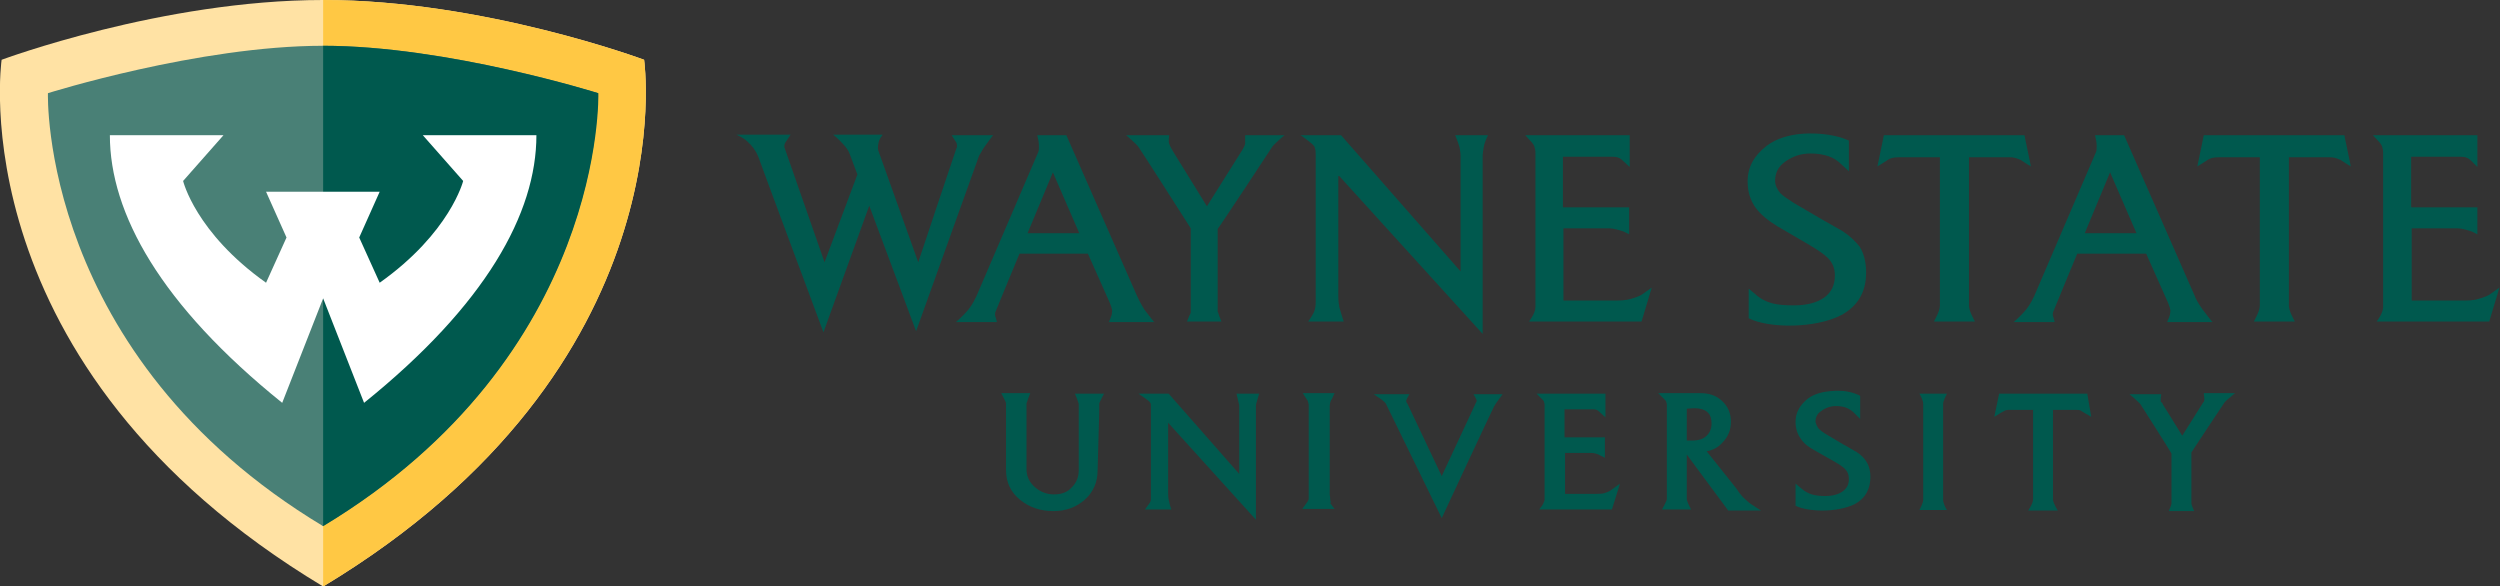 <?xml version="1.0" encoding="utf-8"?>
<!-- Generator: Adobe Illustrator 27.0.1, SVG Export Plug-In . SVG Version: 6.00 Build 0)  -->
<svg version="1.1" id="Layer_1" xmlns="http://www.w3.org/2000/svg" xmlns:xlink="http://www.w3.org/1999/xlink" x="0px" y="0px"
	 viewBox="0 0 464.2 108.9" style="enable-background:new 0 0 464.2 108.9;" xml:space="preserve">
<rect x="0" y="0" width="464.2" height="108.9" fill="#333333" stroke="none"/>
<style type="text/css">
	.st0{fill:#00594E;}
	.st1{fill:#FFE2A4;}
	.st2{fill:#FFC844;}
	.st3{fill:#498076;}
	.st4{fill:#FFFFFF;}
</style>
<g>
	<g>
		<path class="st0" d="M182.5,27.7c0.3-0.5,1.9-2.6,1.9-2.6h-7.7l0.7,1.1c0.1,0.1,0.3,0.5,0.3,0.8c0,0.2,0,0.4-0.1,0.5
			c-0.1,0.2-7.1,21.2-7.1,21.2s-7.3-20.4-7.4-20.7c-0.2-0.6,0-1.4,0.1-1.8c0.1-0.4,0.7-1.2,0.7-1.2h-9.2c0,0,1,0.8,1.8,1.7
			c0.7,0.7,1.2,1.6,1.2,1.7l1.5,4l-6.1,16.3c0,0-7.2-20.6-7.4-21.2c-0.2-0.6,0.1-1,0.3-1.3l0.8-1.2h-10.1c0,0,1.3,0.5,2.1,1.3
			c0.8,0.7,1.5,1.6,2,2.8c0.4,1.2,12.1,32.6,12.1,32.6l8.5-23.5l8.7,23.3c0,0,11.6-32.3,11.7-32.6C181.9,28.8,182.2,28.2,182.5,27.7
			z"/>
		<path class="st0" d="M342.1,42.9c-1.2-0.7-2.5-1.4-3.7-2.1l-5.3-3.1c-1.1-0.7-2-1.3-2.5-1.8c-0.6-0.7-1-1.5-1-2.3
			c0-1.5,0.6-2.7,1.9-3.6c1.4-1,2.9-1.5,4.7-1.5c1.3,0,2.4,0.2,3.3,0.5c0.9,0.3,1.7,0.8,2.5,1.6l1.3,1.2v-5.7l-0.5-0.2
			c-1.4-0.6-3.2-0.9-4.3-1s-6.7-0.7-10.5,2.2c-2.3,1.8-3.5,3.9-3.5,6.6c0,1.9,0.5,3.5,1.5,4.9c0.9,1.2,2.2,2.3,4,3.4l6,3.5
			c1.5,0.9,2.7,1.7,3.4,2.4c0.9,0.9,1.3,2,1.3,3.2c0,1.8-0.6,3.1-1.9,4.1c-1.4,1-3.3,1.5-5.7,1.5c-1.7,0-3-0.1-4.1-0.4
			c-1.1-0.3-2.1-0.8-3.1-1.7l-1.2-1v5.5c3.8,1.9,12.4,1.9,17.2-0.6c3.1-1.7,4.6-4.3,4.6-7.9c0-1.9-0.4-3.5-1.2-4.8
			C344.5,44.8,343.5,43.8,342.1,42.9z"/>
		<path class="st0" d="M270.2,25.1c0,0,0.5,1.2,0.8,2.2c0.1,0.6,0.2,1.1,0.2,1.5c0,0.2,0,21.6,0,21.6L249,25.1h-7.5
			c1.1,0.8,2.4,1.7,2.6,2.2s0.2,1,0.2,1.4c0,0,0,27.1,0,27.4c0,0.3,0,1.2-0.4,2c-0.4,0.8-1,1.6-1,1.6h6.6c0,0-0.5-1.5-0.8-2.6
			c-0.2-1.1-0.2-1.7-0.2-2V32.5L275.3,62c0,0,0-32.9,0-33.2c0-0.3,0.1-0.8,0.2-1.5c0.2-1.1,0.8-2.2,0.8-2.2H270.2z"/>
		<path class="st0" d="M300.2,55.8h-9.9V42.4h8.5c0.9,0,2.1,0.4,2.7,0.6l1,0.5v-5h-12.3v-9.4h9.1c1,0,1.5,0.2,2.1,0.8l1.2,1.1v-5.9
			h-19.4c0,0,1.1,1.2,1.2,1.3c0.1,0.1,0.4,0.5,0.5,0.8c0.1,0.3,0.2,0.7,0.2,1.1V57c0,1.2-1.2,2.7-1.2,2.7h20.9l1.9-6.3l-1.7,1.2
			c-0.2,0.2-1.1,0.6-2.2,0.9C301.8,55.8,300.5,55.8,300.2,55.8z"/>
		<path class="st0" d="M375.9,25.1L375.9,25.1L375.9,25.1h-26.1l-1.2,5.8c0,0,1.5-0.9,1.9-1.2c0.4-0.3,1-0.5,2.1-0.5
			c0.5,0,7.6,0,7.6,0l0,0h0c0,0,0,27.2,0,27.5c0,1-0.7,2.2-1.1,3h0.3h4.2h3.1c-0.4-0.8-1.1-2-1.1-3c0-0.3,0-27.5,0-27.5s7,0,7.5,0
			c1.1,0,1.6,0.3,2.1,0.5c0.4,0.3,1.9,1.2,1.9,1.2L375.9,25.1z"/>
		<path class="st0" d="M435.3,25.1L435.3,25.1L435.3,25.1h-26.1l-1.2,5.8c0,0,1.5-0.9,1.9-1.2c0.4-0.3,1-0.5,2.1-0.5
			c0.5,0,7.6,0,7.6,0l0,0h0c0,0,0,27.2,0,27.5c0,1-0.7,2.2-1.1,3h0.3h4.2h3.1c-0.4-0.8-1.1-2-1.1-3c0-0.3,0-27.5,0-27.5
			c0.9,0,7,0,7.5,0c1.1,0,1.6,0.3,2.1,0.5c0.4,0.3,1.9,1.2,1.9,1.2L435.3,25.1z"/>
		<path class="st0" d="M457.7,55.8h-9.9V42.4h8.5c0.9,0,2.1,0.4,2.7,0.6l1,0.5v-5h-12.3v-9.4h9.1c1,0,1.5,0.2,2.1,0.8L460,31v-5.9
			h-19.4c0,0,1.1,1.2,1.2,1.3c0.1,0.1,0.4,0.5,0.5,0.8c0.1,0.3,0.2,0.7,0.2,1.1V57c0,1.2-1.2,2.7-1.2,2.7h20.9l1.9-6.3l-1.7,1.2
			c-0.2,0.2-1.1,0.6-2.2,0.9C459.3,55.8,458.1,55.8,457.7,55.8z"/>
		<path class="st0" d="M211.1,54.9c-0.2-0.5-13.1-29.8-13.1-29.8h-5.4c0,0,0.1,0.5,0.2,0.9s0.2,1.7,0,2.2
			c-0.2,0.5-11.5,26.8-11.5,26.8c-0.2,0.4-0.7,1.5-1.5,2.5c-1,1.2-2.3,2.3-2.3,2.3h7.6c0,0-0.1-0.5-0.2-0.8c-0.1-0.2-0.2-0.7-0.1-1
			s4.5-10.9,4.5-10.9H202l4.1,9.2c0,0.1,0.3,0.7,0.4,1.3c0,0.5-0.1,1-0.2,1.2l-0.4,1h8.4c0,0-0.9-1.1-1.8-2.3
			C211.8,56.4,211.3,55.3,211.1,54.9z M190.8,43.3l4.7-11.3l4.9,11.3H190.8z"/>
		<path class="st0" d="M407.5,54.9c-0.2-0.5-13.1-29.8-13.1-29.8H389c0,0,0.1,0.5,0.2,0.9c0.1,0.4,0.2,1.7,0,2.2
			c-0.2,0.5-11.5,26.8-11.5,26.8c-0.2,0.4-0.7,1.5-1.5,2.5c-1,1.2-2.3,2.3-2.3,2.3h7.6c0,0-0.1-0.5-0.2-0.8c-0.1-0.2-0.2-0.7-0.1-1
			s4.5-10.9,4.5-10.9h12.8l4.1,9.2c0,0.1,0.3,0.7,0.4,1.3c0,0.5-0.1,1-0.2,1.2l-0.4,1h8.4c0,0-0.9-1.1-1.8-2.3
			C408.2,56.4,407.6,55.3,407.5,54.9z M387.1,43.3l4.7-11.3l4.9,11.3H387.1z"/>
		<path class="st0" d="M236.2,27.3c0.3-0.5,2.3-2.2,2.3-2.2h-0.9h-6.4h0c0,0,0,0,0,0.1l0,0.7c0,0.3,0,0.5,0,0.7c0,0,0,0.1,0,0.1
			c-0.1,0.4-0.3,0.8-0.5,1.1l-6.6,10.5l-6.3-10.2c-0.2-0.4-0.5-0.8-0.7-1.4c-0.2-0.5,0-1.6,0-1.6h-8c0,0,2,1.7,2.3,2.2
			c0.4,0.5,9.7,15.1,9.7,15.1v15.1c0,0.2,0,0.2,0,0.3l0,0.1c0,0.1,0,0.3-0.3,0.8l-0.4,1h2.8h2.1h1.5l-0.4-1
			c-0.2-0.5-0.2-0.8-0.3-0.8l0-0.1c0,0,0-0.1,0-0.3V42.5C226.2,42.5,235.9,27.8,236.2,27.3z"/>
	</g>
	<g>
		<path class="st0" d="M247.1,93.2c0,0,0-0.1-0.1-0.3c0-0.2,0-0.6-0.1-1c0-0.4,0-0.9,0-1.4V75.7c0-0.1,0-0.2,0-0.4
			c0-0.2,0.1-0.4,0.1-0.6c0.1-0.2,0.1-0.4,0.3-0.6l0.5-1.1h-5.9l0.7,1.1c0.2,0.2,0.3,0.5,0.3,0.6c0.1,0.3,0.1,0.4,0.1,0.5
			c0,0.1,0,0.3,0,0.5v16.4c0,0.2,0,0.4,0,0.5c0,0.1,0,0.2-0.1,0.3c0,0.1-0.1,0.2-0.3,0.5l-0.8,1.1h6l-0.9-1.2
			C247.2,93.4,247.2,93.3,247.1,93.2z"/>
		<path class="st0" d="M229.6,73.1l0.4,1.7l0,0c0.1,0.3,0.1,0.5,0.1,0.6c0,0.2,0,0.4,0,0.8V88L217,73.1l-5.6,0l1.7,1.2
			c0.2,0.1,0.4,0.4,0.5,0.5c0.1,0.1,0.1,0.5,0.1,0.7l0,16.6c0,0.1,0,0.3,0,0.5c0,0.2,0,0.5-0.3,0.9c-0.3,0.4-0.8,1.1-0.8,1.1h4.9
			c0,0-0.3-0.8-0.4-1.4c-0.2-0.6-0.2-1.3-0.2-1.7V78.5l16.3,18v-21c0-0.1,0-0.4,0.1-0.7c0.1-0.3,0.2-0.7,0.2-0.7l0.3-1H229.6z"/>
		<path class="st0" d="M346.6,85.8c-0.4-0.7-1-1.3-1.9-1.9l0,0c-0.8-0.4-1.5-0.9-2.3-1.3l-3.2-1.9c-0.7-0.4-1.2-0.8-1.5-1.1
			c-0.3-0.4-0.5-0.8-0.6-1.3c0-0.8,0.3-1.5,1.1-2c0.8-0.6,1.7-0.9,2.7-0.9c0.7,0,1.4,0.1,1.9,0.3c0.5,0.2,1,0.5,1.4,0.9l1.2,1.2
			v-4.3l-0.4-0.2c-0.9-0.4-1.8-0.6-2.7-0.7c-0.2,0-4.2-0.4-6.6,1.4c-1.5,1.2-2.3,2.6-2.3,4.3c0,1.2,0.3,2.3,1,3.2
			c0.5,0.8,1.4,1.5,2.5,2.1l3.7,2.1c0.9,0.5,1.6,1,2,1.4c0.5,0.5,0.7,1.1,0.7,1.8c0,1-0.3,1.7-1.1,2.3c-0.8,0.6-1.9,0.9-3.3,0.9
			c-1,0-1.8-0.1-2.5-0.3c-0.6-0.2-1.2-0.5-1.8-1l-1.2-1v4.1l0.2,0.1c1.1,0.5,2.9,0.8,4.8,0.8c2.1,0,4.4-0.4,6-1.2
			c2-1.1,2.9-2.8,2.9-5.1C347.3,87.6,347.1,86.6,346.6,85.8z"/>
		<path class="st0" d="M387.6,73.3l0-0.2h-16.4l-0.9,4.3l0.5-0.3c0,0,0.9-0.6,1.2-0.7c0.3-0.2,0.5-0.3,1.1-0.3c0.3,0,3.4,0,4.4,0
			v16.6c0,0.5-0.3,1.1-0.6,1.6l-0.3,0.5h5.1h0.4l-0.3-0.5c-0.2-0.4-0.6-1.1-0.6-1.6V76.1c0,0,4,0,4.3,0c0.6,0,0.9,0.1,1.1,0.3
			c0.3,0.2,1.2,0.7,1.2,0.7l0.5,0.3L387.6,73.3z"/>
		<path class="st0" d="M409.2,73.1l0.1,0.8c0,0.1,0,0.3,0,0.4c0,0.1-0.1,0.2-0.1,0.3c0,0,0,0.1-0.1,0.1l-3.9,6.2l-3.6-5.8
			c-0.1-0.3-0.2-0.4-0.3-0.4c-0.1-0.1-0.1-0.2-0.1-0.3c0-0.1,0-0.2,0-0.4l0.1-0.8h-5.9l0.6,0.5c0.5,0.4,1.2,1.1,1.4,1.3
			c0.2,0.3,5.3,8.3,5.8,9.2v9.1c0,0.1,0,0.1,0,0.1l0,0.1c0,0,0,0.1-0.1,0.4l-0.4,1h4.7l-0.4-1c-0.1-0.3-0.1-0.4-0.1-0.5l0-0.1
			c0,0,0,0,0-0.1V84c0.5-0.8,5.9-8.9,6.1-9.2c0.1-0.2,0.9-0.9,1.4-1.3l0.6-0.5H409.2z"/>
		<path class="st0" d="M360.8,75c0-0.6,0.5-1.4,0.7-1.9h-5.1c0.3,0.5,0.7,1.3,0.7,1.9c0,0.5,0,17.6,0,17.8c0,0.6-0.5,1.4-0.7,1.9
			h5.1c-0.3-0.5-0.7-1.3-0.7-1.9C360.8,92.6,360.8,75.5,360.8,75z"/>
		<path class="st0" d="M267.7,88.4l6.2-13.3c0.1-0.3,0.3-0.5,0.3-0.7c0-0.2-0.6-1.2-0.6-1.2h5.4c0,0-1.5,2-1.6,2.3
			c-0.2,0.3-9.7,20.7-9.7,20.7s-10.2-20.9-10.4-21.3c-0.2-0.3-1.1-1-1.5-1.2l-0.7-0.5h6.6c0,0-0.6,1-0.6,1.2c0,0.2,0.1,0.4,0.3,0.7
			L267.7,88.4z"/>
		<path class="st0" d="M320.9,94.8h6.1c0,0-2-1.2-2.5-1.7c-0.5-0.4-1-0.9-1.3-1.3c-0.1-0.1-0.4-0.5-0.8-1.1l-5.5-6.9
			c1.1-0.2,2.1-0.7,2.9-1.6c1.1-1.1,1.6-2.4,1.6-3.9c0-1.6-0.6-2.9-1.7-3.9c-1.1-1-2.4-1.4-4-1.4h-7.8l1.3,1.3
			c0.1,0.1,0.2,0.2,0.2,0.4c0.1,0.2,0.1,0.3,0.1,0.5v15.8v1.7c0,0.3-0.9,1.9-0.9,1.9h5.4l-0.5-1c-0.1-0.3-0.3-0.7-0.3-0.9
			c0-0.1,0-0.2,0-0.4v-7.9L320.9,94.8z M313.1,75.9c0.2,0,0.9-0.1,1.4-0.1c1.3,0,2.2,0.3,2.7,0.9c0.4,0.4,0.6,1.1,0.6,1.9
			c0,1-0.3,1.7-0.9,2.3c-0.6,0.6-1.5,0.9-2.7,0.9c-0.3,0-0.7,0-1,0c0,0,0,0,0,0V75.9z"/>
		<path class="st0" d="M204.1,76.7V75c0-0.3,0.9-1.9,0.9-1.9h-5.4c0,0,0.7,1.7,0.7,1.9c0,0.1,0,0.2,0,0.4l0,11.9
			c0,1.3-0.4,2.3-1.3,3.2c-0.8,0.9-1.9,1.3-3.3,1.3c-1.4,0-2.6-0.5-3.6-1.4c-1-0.9-1.5-2-1.5-3.3l0-11.8c0-0.1,0-0.3,0-0.4
			c0-0.1,0.7-1.9,0.7-1.9h-5.4c0,0,0.9,1.6,0.9,1.9v1.7l0,10.7c0,2.3,0.9,4.1,2.6,5.5c1.7,1.4,3.8,2.1,6.2,2.1
			c2.3,0,4.2-0.7,5.8-2.1c1.6-1.4,2.4-3.3,2.4-5.4L204.1,76.7z"/>
		<path class="st0" d="M299,91.1c0,0-0.5,0.3-1.2,0.5c-0.5,0.1-1.2,0.1-1.5,0.1h-5.7v-7.6h4.9c0.5,0,1.2,0.2,1.5,0.4l1,0.5v-3.8
			h-7.5V76h5.3c0.5,0,0.8,0.1,1.1,0.4l1.2,1.1v-4.4h-12.8l1.2,1.2c0.1,0.1,0.2,0.2,0.2,0.4c0.1,0.2,0.1,0.3,0.1,0.5v17.5
			c0,0.5-0.5,1.3-0.7,1.5l-0.3,0.4h13.5l1.5-4.8L299,91.1z"/>
	</g>
</g>
<g>
	<path class="st1" d="M119.6,11.1C119.6,11.1,89.8,0,60,0C30.1,0,0.3,11.1,0.3,11.1S-8,68,60,108.9C127.9,68,119.6,11.1,119.6,11.1z
		"/>
</g>
<g>
	<path class="st2" d="M60,0c29.9,0,59.6,11.1,59.6,11.1S127.9,68,60,108.9V0z"/>
</g>
<g>
	<g>
		<path class="st3" d="M60,97.7V8.5c-23.1,0-51.1,8.8-51.1,8.8S7.3,66,60,97.7z"/>
	</g>
	<g>
		<path class="st3" d="M111,17.3c0,0-27.9-8.8-51.1-8.8v89.2C112.6,66,111,17.3,111,17.3z"/>
	</g>
</g>
<g>
	<path class="st0" d="M60,8.5c23.1,0,51.1,8.8,51.1,8.8S112.6,66,60,97.7V8.5z"/>
</g>
<path id="Whole_3_" class="st4" d="M70.5,35.6l-3.8,8.5l3.8,8.4C83.6,43.2,86,33.6,86,33.6l-7.5-8.5h21.1c0,14.5-9.4,31.5-32,49.7
	L60,55.4l-7.6,19.4c-22.6-18.2-32-35.2-32-49.7h21.1L34,33.6c0,0,2.3,9.6,15.4,18.9l3.8-8.4l-3.8-8.5H70.5z"/>
</svg>
